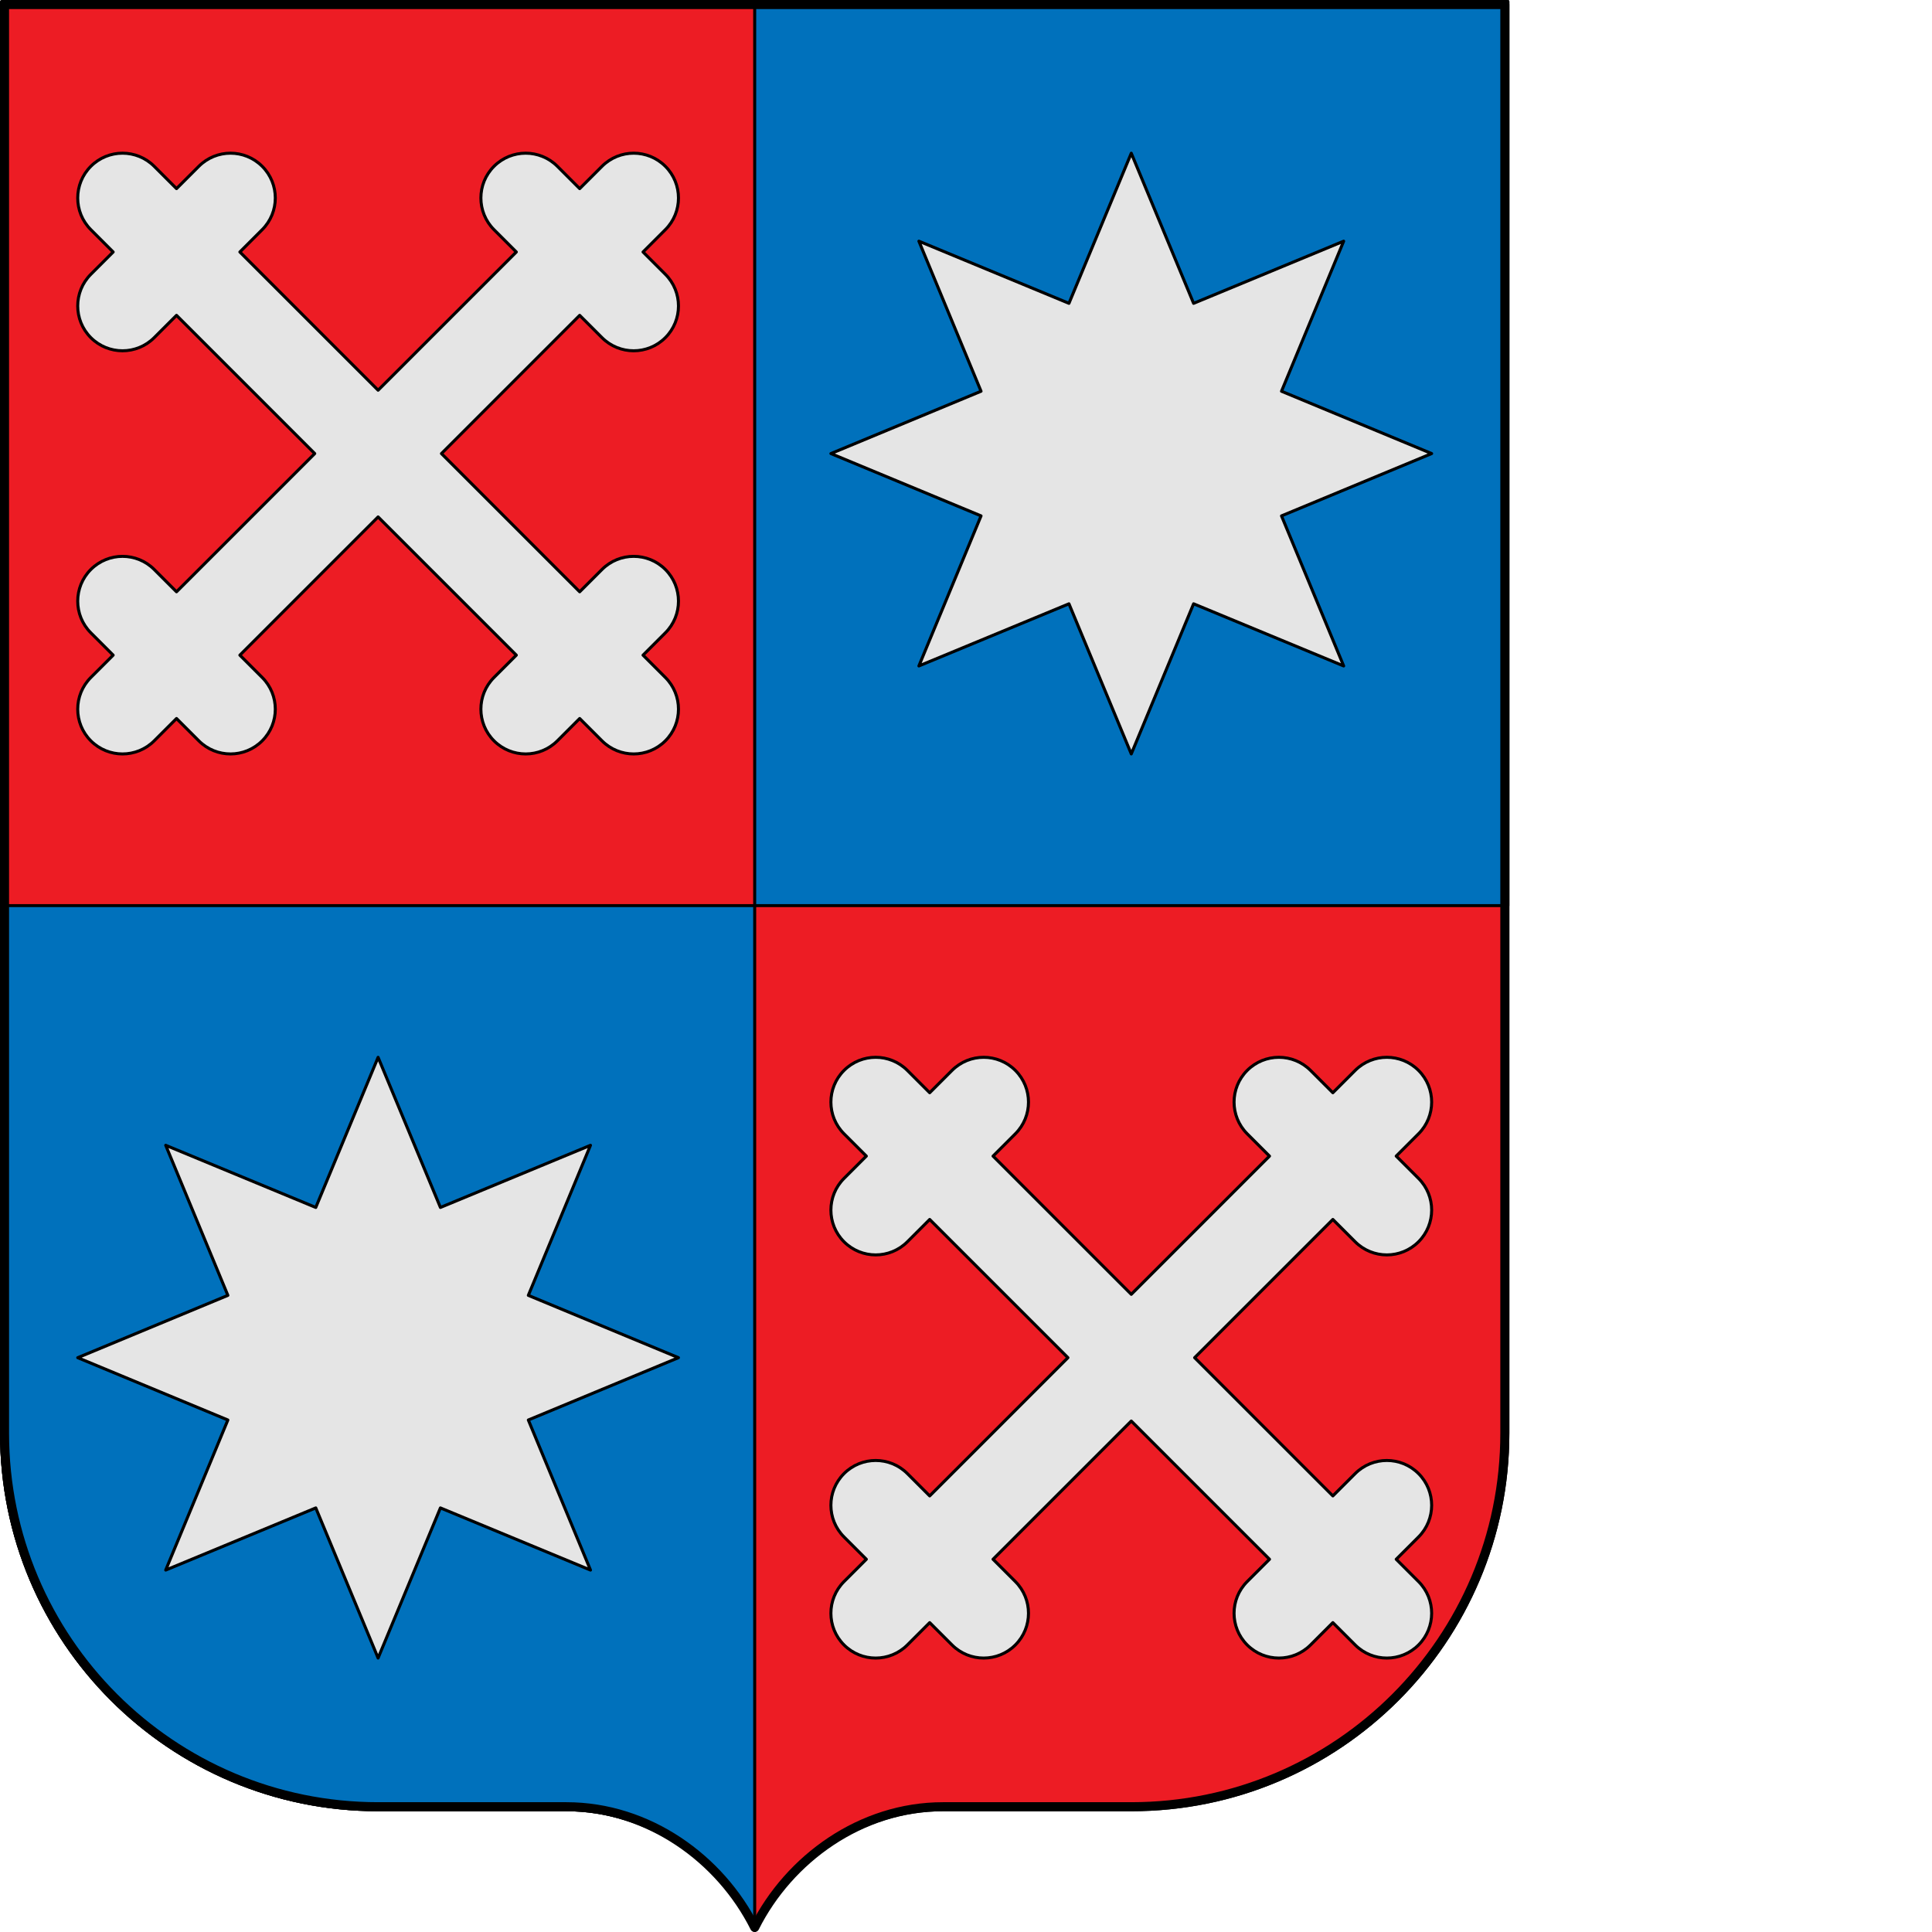 <?xml version="1.0" encoding="UTF-8" standalone="no"?>
<svg
   viewBox="0 0 640 640"
   version="1.1"
   id="svg8"
   sodipodi:docname="armarria_Urnieta.svg"
   width="640"
   height="640"
   inkscape:version="1.3.2 (091e20ef0f, 2023-11-25)"
   xmlns:inkscape="http://www.inkscape.org/namespaces/inkscape"
   xmlns:sodipodi="http://sodipodi.sourceforge.net/DTD/sodipodi-0.dtd"
   xmlns="http://www.w3.org/2000/svg"
   xmlns:svg="http://www.w3.org/2000/svg">
  <defs
     id="defs8" />
  <sodipodi:namedview
     id="namedview8"
     pagecolor="#ffffff"
     bordercolor="#000000"
     borderopacity="0.25"
     inkscape:showpageshadow="2"
     inkscape:pageopacity="0.0"
     inkscape:pagecheckerboard="0"
     inkscape:deskcolor="#d1d1d1"
     inkscape:zoom="1.2671875"
     inkscape:cx="249.76572"
     inkscape:cy="320"
     inkscape:window-width="1920"
     inkscape:window-height="1008"
     inkscape:window-x="0"
     inkscape:window-y="0"
     inkscape:window-maximized="1"
     inkscape:current-layer="svg8" />
  <g
     stroke="#000000"
     stroke-linecap="round"
     stroke-linejoin="round"
     id="g3">
    <path
       d="m 0.5,0.5 v 474.25 c 0,68.898 55.852,124.75 124.75,124.75 h 62.375 c 27.289,0 50.92,17.163 62.375,40 11.455,-22.837 35.086,-40 62.375,-40 h 62.375 c 68.898,0 124.75,-55.852 124.75,-124.75 V 0.5 Z"
       fill="#ed1c24"
       id="path1" />
    <path
       d="M 250,0.5 V 300 H 499.5 V 0.5 Z"
       fill="#0071bc"
       id="path2" />
    <path
       d="m 0.5,300 v 174.75 c 0,68.898 55.852,124.75 124.75,124.75 h 62.375 c 27.289,0 50.92,17.163 62.375,40 V 300 Z"
       fill="#0071bc"
       id="path3" />
  </g>
  <g
     fill="#e5e5e5"
     stroke="#000000"
     stroke-linecap="round"
     stroke-linejoin="round"
     id="g7">
    <path
       d="m 192.027,196.04 7.393,-7.393 c 5.795,-5.795 15.192,-5.795 20.987,0 5.795,5.795 5.795,15.192 0,20.987 l -7.393,7.393 7.393,7.393 c 5.795,5.795 5.795,15.192 0,20.987 -5.795,5.795 -15.192,5.795 -20.987,0 l -7.393,-7.393 -7.393,7.393 c -5.795,5.795 -15.192,5.795 -20.987,0 -5.795,-5.795 -5.795,-15.192 0,-20.987 l 7.393,-7.393 -45.79,-45.79 -45.79,45.79 7.393,7.393 c 5.795,5.795 5.795,15.192 0,20.987 -5.795,5.795 -15.192,5.795 -20.987,0 l -7.393,-7.393 -7.393,7.393 c -5.795,5.795 -15.192,5.795 -20.987,0 -5.795,-5.795 -5.795,-15.192 0,-20.987 l 7.393,-7.393 -7.393,-7.393 c -5.795,-5.795 -5.795,-15.192 0,-20.987 5.795,-5.795 15.192,-5.795 20.987,0 l 7.393,7.393 45.79,-45.79 -45.79,-45.79 -7.393,7.393 c -5.795,5.795 -15.192,5.795 -20.987,0 -5.795,-5.795 -5.795,-15.192 0,-20.987 l 7.393,-7.393 -7.393,-7.393 c -5.795,-5.795 -5.795,-15.192 0,-20.987 5.795,-5.795 15.192,-5.795 20.987,0 l 7.393,7.393 7.393,-7.393 c 5.795,-5.795 15.192,-5.795 20.987,0 5.795,5.795 5.795,15.192 0,20.987 l -7.393,7.393 45.79,45.79 45.79,-45.79 -7.393,-7.393 c -5.795,-5.795 -5.795,-15.192 0,-20.987 5.795,-5.795 15.192,-5.795 20.987,0 l 7.393,7.393 7.393,-7.393 c 5.795,-5.795 15.192,-5.795 20.987,0 5.795,5.795 5.795,15.192 0,20.987 l -7.393,7.393 7.393,7.393 c 5.795,5.795 5.795,15.192 0,20.987 -5.795,5.795 -15.192,5.795 -20.987,0 l -7.393,-7.393 -45.79,45.79 z"
       fill-rule="evenodd"
       id="path4" />
    <path
       d="m 441.527,495.54 7.393,-7.393 c 5.795,-5.795 15.192,-5.795 20.987,0 5.795,5.795 5.795,15.192 0,20.987 l -7.393,7.393 7.393,7.393 c 5.795,5.795 5.795,15.192 0,20.987 -5.795,5.795 -15.192,5.795 -20.987,0 l -7.393,-7.393 -7.393,7.393 c -5.795,5.795 -15.192,5.795 -20.987,0 -5.795,-5.795 -5.795,-15.192 0,-20.987 l 7.393,-7.393 -45.79,-45.79 -45.79,45.79 7.393,7.393 c 5.795,5.795 5.795,15.192 0,20.987 -5.795,5.795 -15.192,5.795 -20.987,0 l -7.393,-7.393 -7.393,7.393 c -5.795,5.795 -15.192,5.795 -20.987,0 -5.795,-5.795 -5.795,-15.192 0,-20.987 l 7.393,-7.393 -7.393,-7.393 c -5.795,-5.795 -5.795,-15.192 0,-20.987 5.795,-5.795 15.192,-5.795 20.987,0 l 7.393,7.393 45.79,-45.79 -45.79,-45.79 -7.393,7.393 c -5.795,5.795 -15.192,5.795 -20.987,0 -5.795,-5.795 -5.795,-15.192 0,-20.987 l 7.393,-7.393 -7.393,-7.393 c -5.795,-5.795 -5.795,-15.192 0,-20.987 5.795,-5.795 15.192,-5.795 20.987,0 l 7.393,7.393 7.393,-7.393 c 5.795,-5.795 15.192,-5.795 20.987,0 5.795,5.795 5.795,15.192 0,20.987 l -7.393,7.393 45.79,45.79 45.79,-45.79 -7.393,-7.393 c -5.795,-5.795 -5.795,-15.192 0,-20.987 5.795,-5.795 15.192,-5.795 20.987,0 l 7.393,7.393 7.393,-7.393 c 5.795,-5.795 15.192,-5.795 20.987,0 5.795,5.795 5.795,15.192 0,20.987 l -7.393,7.393 7.393,7.393 c 5.795,5.795 5.795,15.192 0,20.987 -5.795,5.795 -15.192,5.795 -20.987,0 l -7.393,-7.393 -45.79,45.79 z"
       fill-rule="evenodd"
       id="path5" />
    <path
       d="m 324.985,129.607 -49.735,20.643 49.735,20.643 -20.592,49.714 49.714,-20.592 20.643,49.735 20.643,-49.735 49.714,20.592 L 424.515,170.893 474.25,150.25 424.515,129.607 445.107,79.893 395.393,100.485 374.75,50.75 354.107,100.485 304.393,79.893 Z"
       id="path6" />
    <path
       d="M 75.485,429.107 25.75,449.75 75.485,470.393 54.893,520.107 104.607,499.515 125.25,549.25 145.893,499.515 195.607,520.107 175.015,470.393 224.75,449.75 175.015,429.107 195.607,379.393 145.893,399.985 125.25,350.25 104.607,399.985 54.893,379.393 Z"
       id="path7" />
  </g>
  <path
     d="m 1.5,1.5 v 473.25 c 0,68.35 55.4,123.75 123.75,123.75 h 62.375 c 27.18,0 50.966,17.254 62.375,40 11.409,-22.746 35.195,-40 62.375,-40 h 62.375 c 68.35,0 123.75,-55.4 123.75,-123.75 V 1.5 Z"
     fill="none"
     stroke="#000000"
     stroke-linecap="round"
     stroke-linejoin="round"
     stroke-width="3"
     id="path8" />
</svg>
